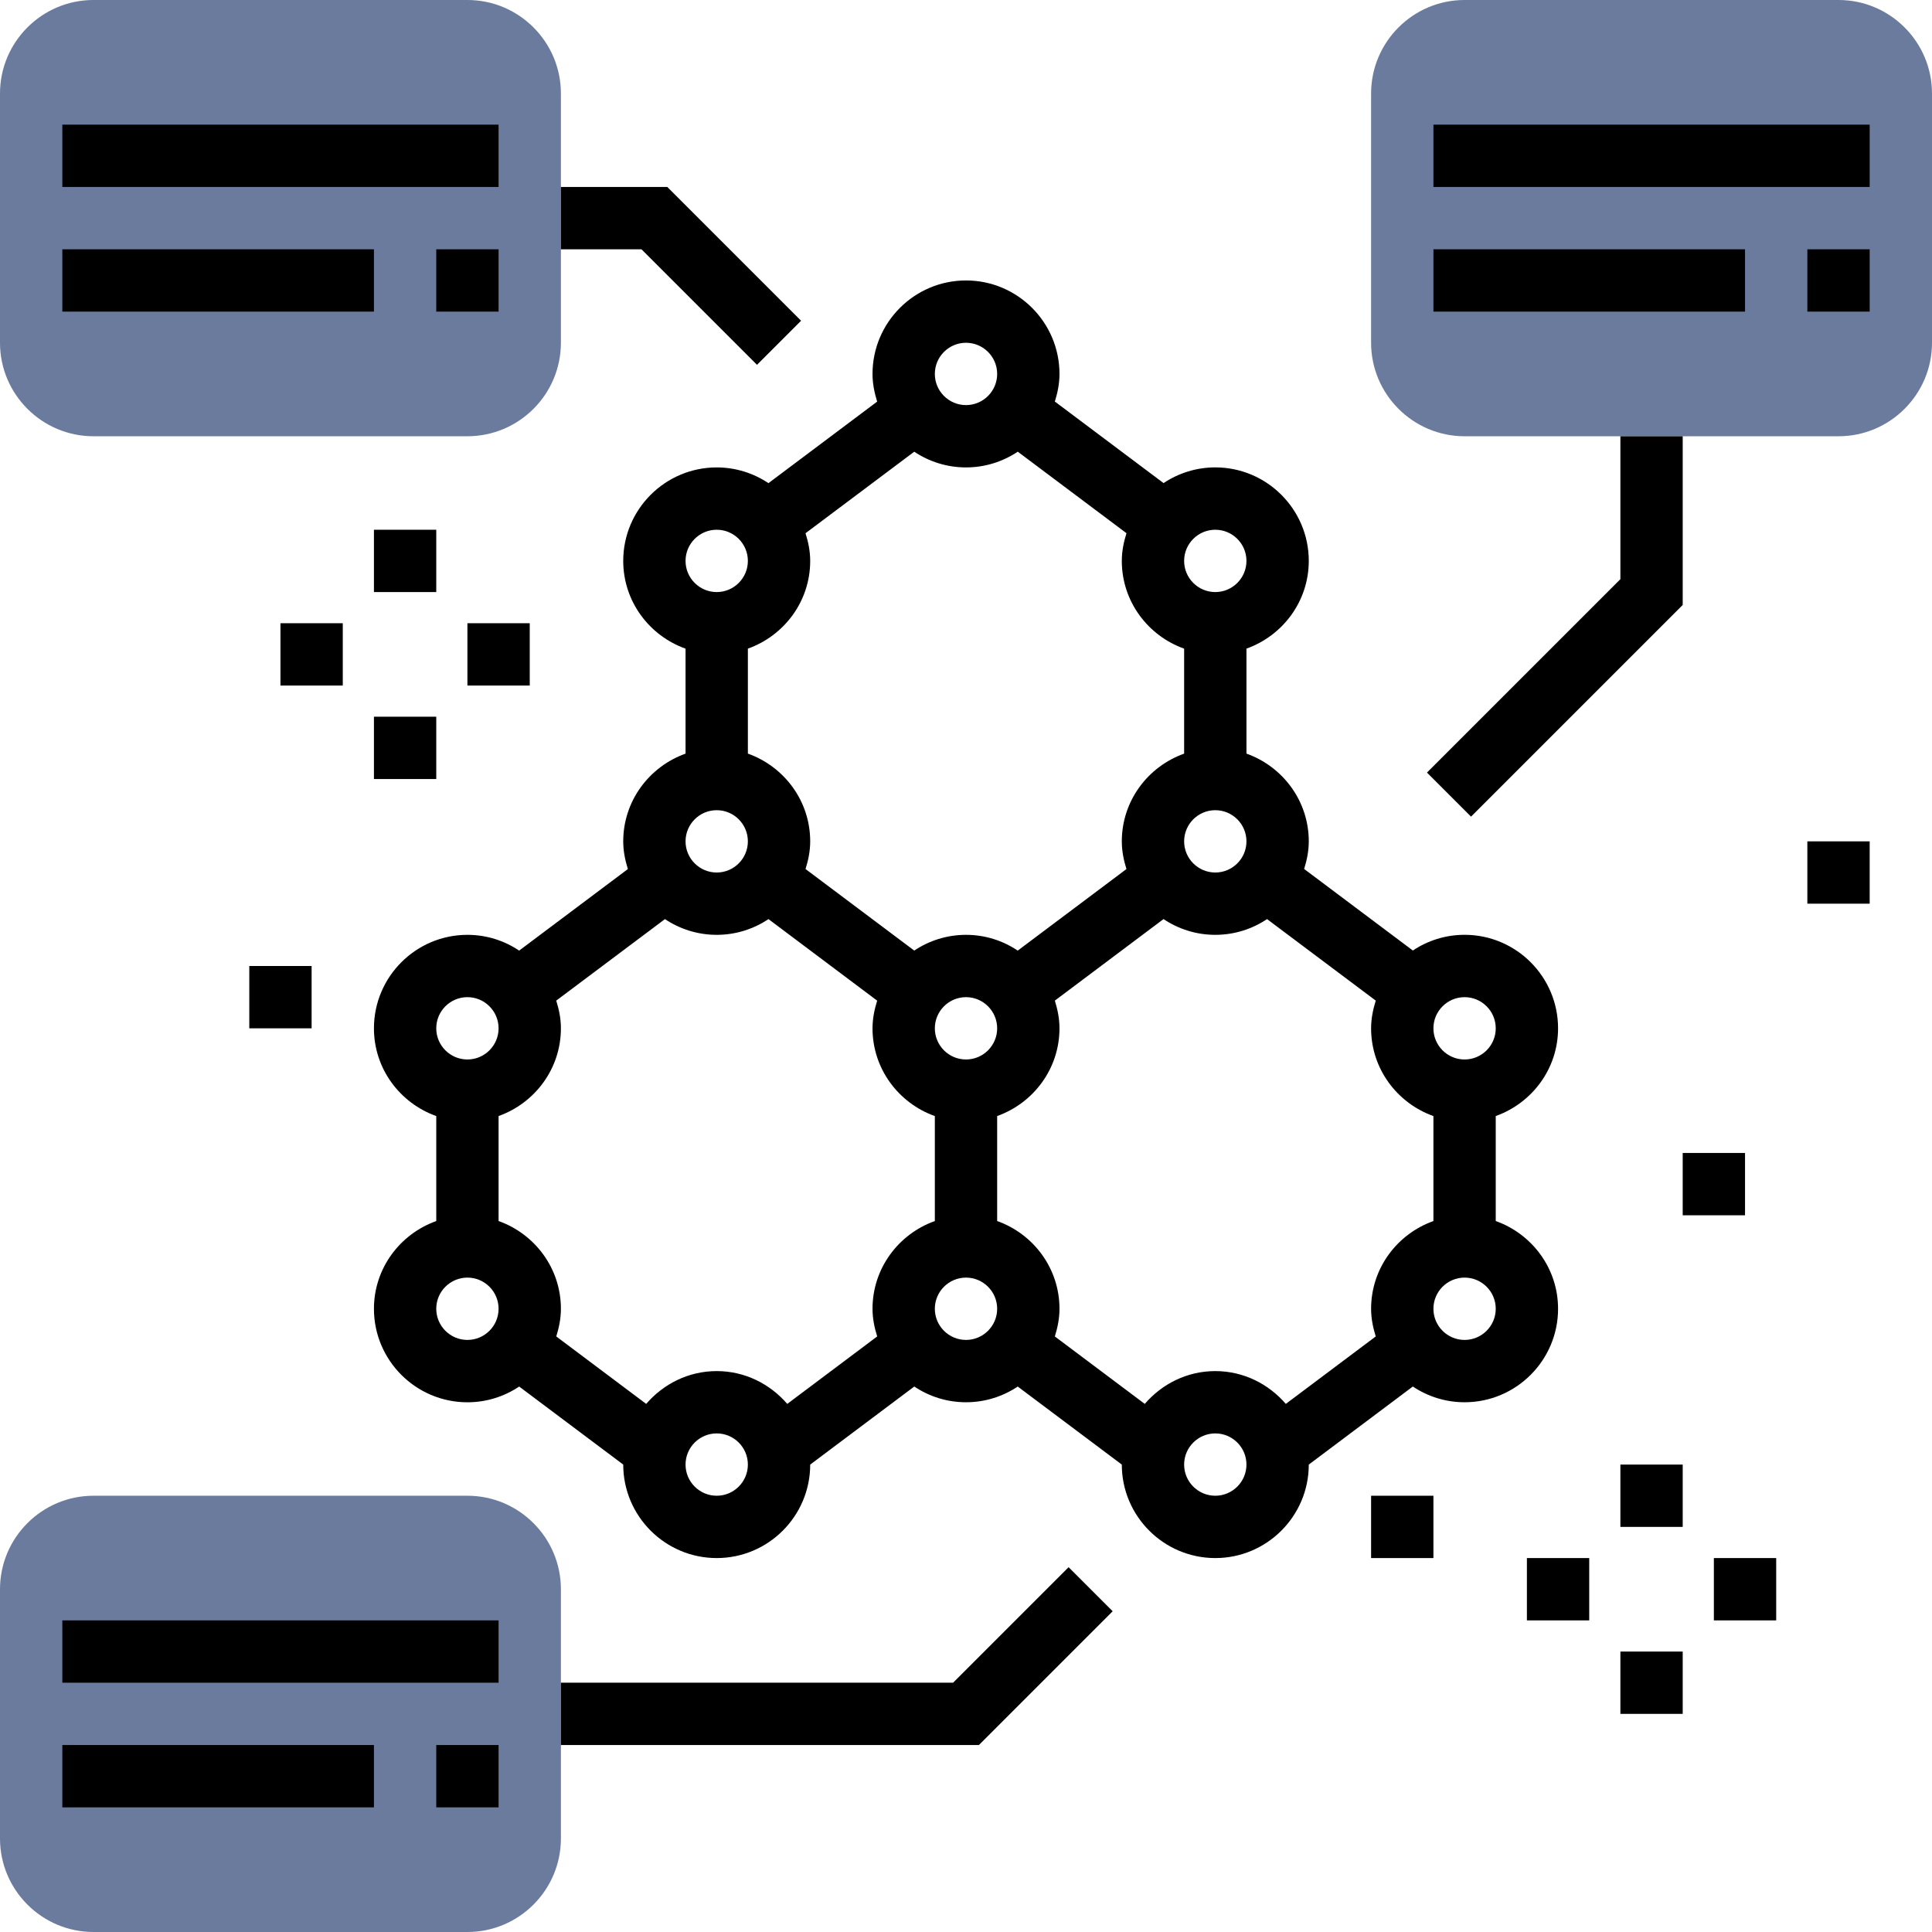 <svg xmlns="http://www.w3.org/2000/svg" width="496" height="496"><g><title>background</title><rect id="canvas_background" width="582" height="402" x="-1" y="-1" fill="none"/></g><g><title>Layer 1</title><g id="svg_1"><path id="svg_2" fill="#6b7b9e" d="m472,112l-96,0c-13.232,0 -24,-10.768 -24,-24l0,-64c0,-13.232 10.768,-24 24,-24l96,0c13.232,0 24,10.768 24,24l0,64c0,13.232 -10.768,24 -24,24z"/><path id="svg_3" fill="#6b7b9e" d="m120,112l-96,0c-13.232,0 -24,-10.768 -24,-24l0,-64c0,-13.232 10.768,-24 24,-24l96,0c13.232,0 24,10.768 24,24l0,64c0,13.232 -10.768,24 -24,24z"/><path id="svg_4" fill="#6b7b9e" d="m120,496l-96,0c-13.232,0 -24,-10.768 -24,-24l0,-64c0,-13.232 10.768,-24 24,-24l96,0c13.232,0 24,10.768 24,24l0,64c0,13.232 -10.768,24 -24,24z"/></g><path id="svg_5" d="m400,336c0,-10.416 -6.712,-19.216 -16,-22.528l0,-26.952c9.288,-3.312 16,-12.112 16,-22.528c0,-13.232 -10.768,-24 -24,-24c-4.912,0 -9.48,1.496 -13.28,4.032l-27.912,-20.936c0.704,-2.248 1.192,-4.6 1.192,-7.088c0,-10.416 -6.712,-19.216 -16,-22.528l0,-26.952c9.288,-3.312 16,-12.112 16,-22.528c0,-13.232 -10.768,-24 -24,-24c-4.912,0 -9.48,1.496 -13.28,4.032l-27.912,-20.936c0.704,-2.248 1.192,-4.6 1.192,-7.088c0,-13.232 -10.768,-24 -24,-24s-24,10.768 -24,24c0,2.488 0.488,4.84 1.192,7.104l-27.912,20.936c-3.8,-2.544 -8.368,-4.04 -13.28,-4.04c-13.232,0 -24,10.768 -24,24c0,10.416 6.712,19.216 16,22.528l0,26.952c-9.288,3.312 -16,12.112 -16,22.528c0,2.488 0.488,4.84 1.192,7.104l-27.912,20.936c-3.8,-2.552 -8.368,-4.048 -13.28,-4.048c-13.232,0 -24,10.768 -24,24c0,10.416 6.712,19.216 16,22.528l0,26.952c-9.288,3.312 -16,12.112 -16,22.528c0,13.232 10.768,24 24,24c4.912,0 9.48,-1.496 13.288,-4.04l26.712,20.032c0,13.232 10.768,24 24,24s24,-10.768 24,-24l26.72,-20.04c3.8,2.544 8.368,4.04 13.28,4.04c4.912,0 9.48,-1.496 13.28,-4.032l26.72,20.032c0,13.232 10.768,24 24,24s24,-10.768 24,-24l26.712,-20.04c3.808,2.544 8.376,4.04 13.288,4.04c13.232,0 24,-10.768 24,-24zm-48,0c0,2.488 0.488,4.84 1.192,7.104l-23.088,17.32c-4.4,-5.112 -10.84,-8.424 -18.104,-8.424s-13.704,3.312 -18.104,8.424l-23.088,-17.32c0.704,-2.256 1.192,-4.616 1.192,-7.104c0,-10.416 -6.712,-19.216 -16,-22.528l0,-26.952c9.288,-3.312 16,-12.112 16,-22.528c0,-2.488 -0.488,-4.848 -1.192,-7.104l27.904,-20.936c3.808,2.552 8.376,4.048 13.288,4.048s9.48,-1.496 13.288,-4.04l27.912,20.928c-0.712,2.264 -1.2,4.624 -1.2,7.112c0,10.416 6.712,19.216 16,22.528l0,26.952c-9.288,3.304 -16,12.104 -16,22.52zm-128,0c0,2.488 0.488,4.848 1.2,7.104l-23.088,17.32c-4.408,-5.112 -10.848,-8.424 -18.112,-8.424s-13.704,3.312 -18.104,8.424l-23.088,-17.32c0.704,-2.256 1.192,-4.616 1.192,-7.104c0,-10.416 -6.712,-19.216 -16,-22.528l0,-26.952c9.288,-3.312 16,-12.112 16,-22.528c0,-2.488 -0.488,-4.848 -1.2,-7.104l27.912,-20.928c3.808,2.544 8.376,4.04 13.288,4.04s9.48,-1.496 13.288,-4.04l27.904,20.936c-0.704,2.264 -1.192,4.616 -1.192,7.104c0,10.416 6.712,19.216 16,22.528l0,26.952c-9.288,3.304 -16,12.104 -16,22.52zm-16,-192c0,-2.488 -0.488,-4.848 -1.2,-7.104l27.912,-20.928c3.808,2.536 8.376,4.032 13.288,4.032c4.912,0 9.48,-1.496 13.288,-4.04l27.912,20.928c-0.712,2.264 -1.2,4.624 -1.2,7.112c0,10.416 6.712,19.216 16,22.528l0,26.952c-9.288,3.312 -16,12.112 -16,22.528c0,2.488 0.488,4.84 1.192,7.104l-27.912,20.936c-3.8,-2.552 -8.368,-4.048 -13.28,-4.048s-9.48,1.496 -13.288,4.04l-27.912,-20.936c0.712,-2.264 1.2,-4.616 1.2,-7.104c0,-10.416 -6.712,-19.216 -16,-22.528l0,-26.952c9.288,-3.304 16,-12.104 16,-22.52zm104,80c-4.408,0 -8,-3.584 -8,-8s3.592,-8 8,-8s8,3.584 8,8s-3.592,8 -8,8zm-64,48c-4.408,0 -8,-3.584 -8,-8s3.592,-8 8,-8c4.408,0 8,3.584 8,8s-3.592,8 -8,8zm128,-16c4.408,0 8,3.584 8,8s-3.592,8 -8,8s-8,-3.584 -8,-8s3.592,-8 8,-8zm-64,-120c4.408,0 8,3.584 8,8s-3.592,8 -8,8s-8,-3.584 -8,-8s3.592,-8 8,-8zm-64,-48c4.408,0 8,3.584 8,8s-3.592,8 -8,8s-8,-3.584 -8,-8s3.592,-8 8,-8zm-64,48c4.408,0 8,3.584 8,8s-3.592,8 -8,8s-8,-3.584 -8,-8s3.592,-8 8,-8zm0,72c4.408,0 8,3.584 8,8s-3.592,8 -8,8s-8,-3.584 -8,-8s3.592,-8 8,-8zm-64,48c4.408,0 8,3.584 8,8s-3.592,8 -8,8s-8,-3.584 -8,-8s3.592,-8 8,-8zm0,88c-4.408,0 -8,-3.584 -8,-8s3.592,-8 8,-8c4.408,0 8,3.584 8,8s-3.592,8 -8,8zm64,40c-4.408,0 -8,-3.584 -8,-8s3.592,-8 8,-8s8,3.584 8,8s-3.592,8 -8,8zm64,-40c-4.408,0 -8,-3.584 -8,-8s3.592,-8 8,-8c4.408,0 8,3.584 8,8s-3.592,8 -8,8zm64,40c-4.408,0 -8,-3.584 -8,-8s3.592,-8 8,-8s8,3.584 8,8s-3.592,8 -8,8zm64,-40c-4.408,0 -8,-3.584 -8,-8s3.592,-8 8,-8s8,3.584 8,8s-3.592,8 -8,8z"/><rect id="svg_6" width="112" height="16" x="368" y="32"/><rect id="svg_7" width="80" height="16" x="368" y="64"/><rect id="svg_8" width="112" height="16" x="16" y="32"/><rect id="svg_9" width="80" height="16" x="16" y="64"/><rect id="svg_10" width="112" height="16" x="16" y="416"/><rect id="svg_11" width="80" height="16" x="16" y="448"/><polygon id="svg_12" points="244.688 432 144 432 144 448 251.312 448 285.656 413.656 274.344 402.344"/><polygon id="svg_13" points="194.344 93.656 205.656 82.344 171.312 48 144 48 144 64 164.688 64"/><polygon id="svg_14" points="432 155.312 432 112 416 112 416 148.688 366.344 198.344 377.656 209.656"/><rect id="svg_15" width="16" height="16" x="416" y="376"/><rect id="svg_16" width="16" height="16" x="416" y="424"/><rect id="svg_17" width="16" height="16" x="440" y="400"/><rect id="svg_18" width="16" height="16" x="392" y="400"/><rect id="svg_19" width="16" height="16" x="96" y="136"/><rect id="svg_20" width="16" height="16" x="96" y="184"/><rect id="svg_21" width="16" height="16" x="120" y="160"/><rect id="svg_22" width="16" height="16" x="72" y="160"/><rect id="svg_23" width="16" height="16" x="464" y="216"/><rect id="svg_24" width="16" height="16" x="432" y="296"/><rect id="svg_25" width="16" height="16" x="352" y="384"/><rect id="svg_26" width="16" height="16" x="464" y="64"/><rect id="svg_27" width="16" height="16" x="112" y="64"/><rect id="svg_28" width="16" height="16" x="64" y="248"/><rect id="svg_29" width="16" height="16" x="112" y="448"/></g></svg>
